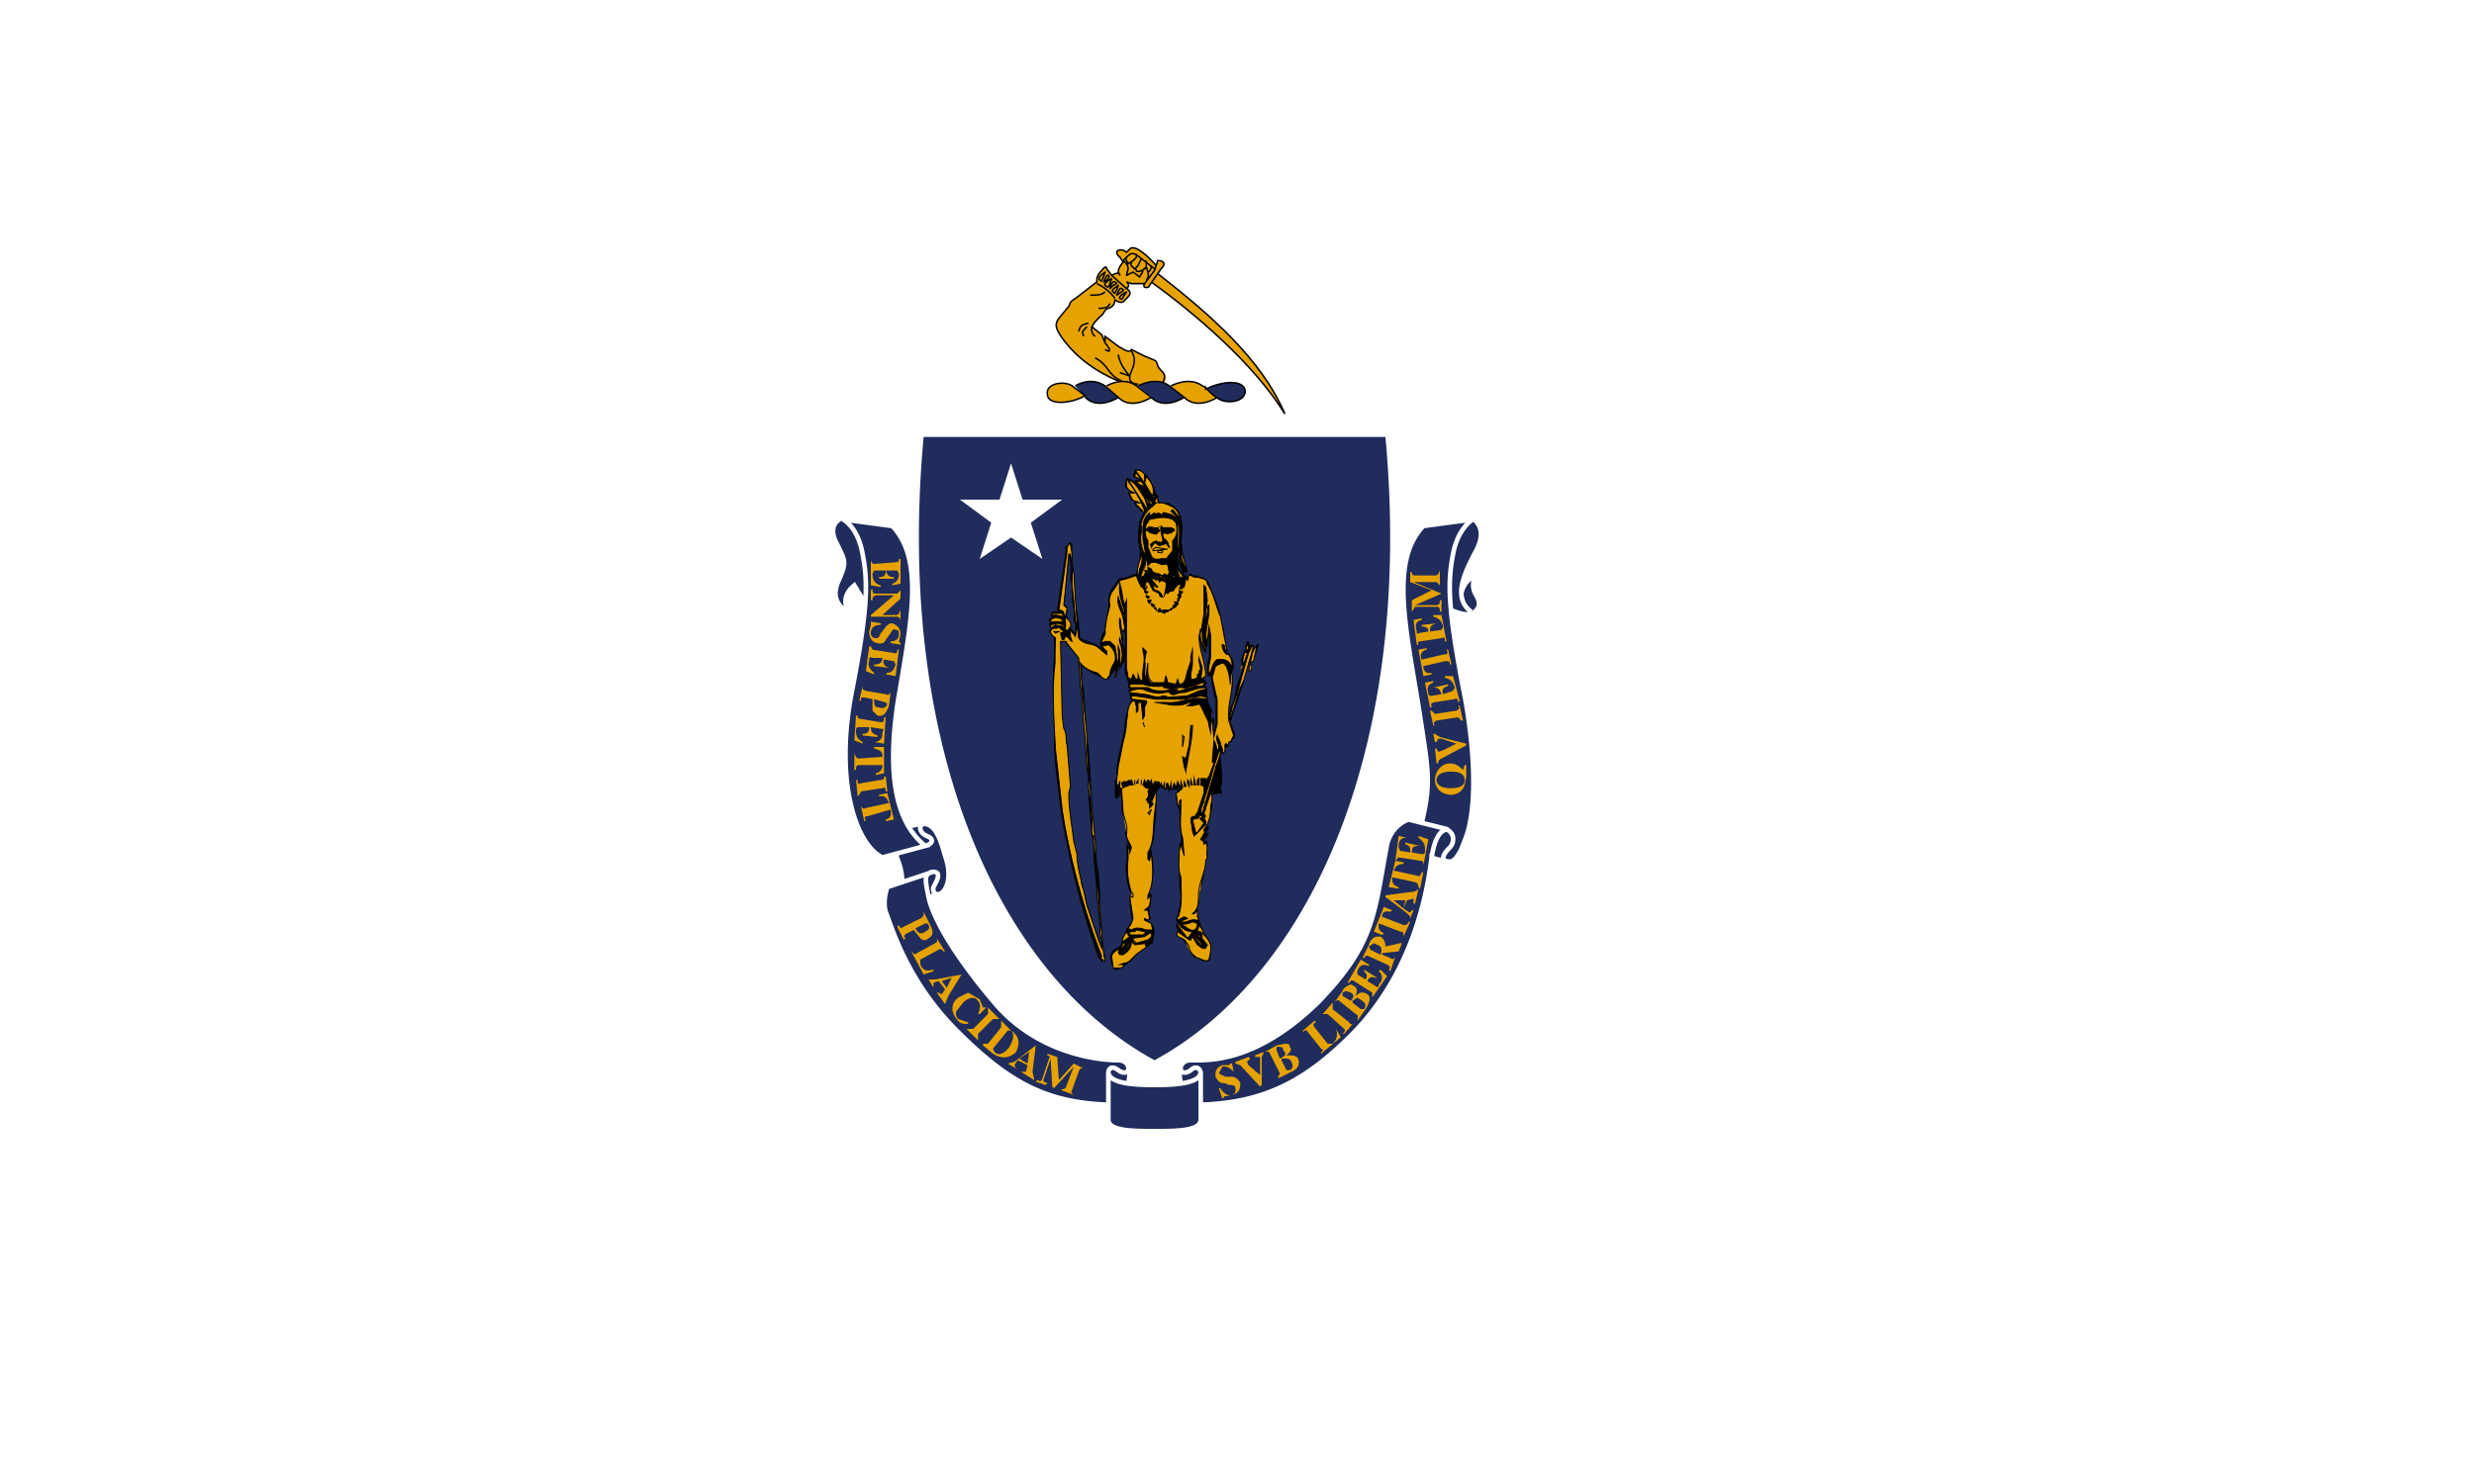 <svg xmlns="http://www.w3.org/2000/svg" xmlns:xlink="http://www.w3.org/1999/xlink" width="1500" height="900" overflow="visible"><style>.B{stroke:#000}.C{fill:#e6a300}.D{fill:none}.E{stroke-width:.924}.F{stroke-miterlimit:10}.G{stroke-width:.588}.H{fill:#1f2c5c}</style><path d="M0 0h1500v900H0z" fill="#fff"/><path d="M658 240c-9 5-23 6-23-1-1-7 11-8 15-5l8 6" class="C"/><path d="M700 643c97-53 157-194 140-378H560c-17 184 43 325 140 378" class="H"/><path d="M613 281l7 22h24l-19 14 7 22-19-13-19 13 7-22-19-14h24l7-22" fill="#fff"/><path d="M887 512l1-1c2-5 1-2-1 1" fill="#31319c"/><path d="M896 349l-4 2-6 9c-1-6 2-13 6-20l3-6c8-15-3-20-3-20v1l-29 4c-20 21-11 60-3 109 6 39 8 46 2 71l-8-2s-10 3-13 15c-8 42-7 60-42 96-38 37-67 35-77 35s-6 14-6 14a136 136 0 01-32 0s4-14-6-14-49-3-76-36c-27-32-37-53-39-63l7-2c3-1 8-9 3-23-4-15-8-21-16-19l-6 1v1c-9-15-12-37-7-74 8-49 17-88-3-109l-30-4v-1s-10 3-4 15 6 12 2 22c-5 10-2 16 6 21 0 0-7-9 3-17l6 10 1-1c-1 12-3 30-9 58-10 55 4 91 19 98l8-2c2 5 4 10 4 17l-9 3s-3 8-1 15c3 7 12 41 43 72s54 44 92 45v9c0 6 14 7 27 7h1c14 0 28-1 28-7v-9c38-1 64-14 94-45 34-36 43-81 46-105l8 2c3 1 6 2 11-8l1-4c12-29 0-88 0-88-5-24-7-40-8-52 1 0 9 4 13 2 4-3 5-6 2-11-4-6-2-10 1-12" class="H"/><g fill="#31319c"><path d="M731 236c10-5 23-6 24 1 0 7-11 8-16 5s-8-7-8-7m-79-1s9-6 18 0l9 7s-13 8-21 0M690 234s11-6 19 0l9 7s-12 8-20 0"/></g><g class="C"><path d="M671 234s10-6 18 0l9 7s-12 9-20 0l-7-7m60 1l-2-1c-8-6-19 0-19 0l8 7c8 8 19 0 19 0l-6-6"/><path d="M702 158l-1 3s-12-14-16-10l-2 2c-3-3-9-1-4 3l2 2s-3 4-3 7v1l-4 1-3-4s0-3-3 1c-3 3-4 5-3 7l-13 10c-5 3-2 3-5 6l-5 6c-2 3-3 5 2 12s16 19 35 27c0 0 5-2 10 3 7-3 9-5 17-3 3-5-2-6-4-10s-1-3-8-6l-8-4c-1 2-3 1-8-2l-4-3-4-3v4l-2-5-5-4c-2-1 2-4 4-7 3-2 2-4 5-5 4-1 4-5 4-5l2 1c3 1 3 0 6-3s-1-5-1-5l1-1v-2h10c-2 3 3 3 3 1a9 9 0 011-2c25 18 62 49 81 80-14-33-45-60-77-85l2-3c4-4 0-5-2-4v-1M546 339h-1c0 1 0 2-2 2l-13 1c-1 0-2-1-2-3v16l6 1v-1c-4-1-5-4-5-7l1-2h7c0 3-1 4-4 4v1h9v-1c-4 0-4-2-5-4h7l1 2c0 3-1 5-4 6v1l5-1v-15zm327 7c-1 2-1 3-3 3h-12c-2 0-2-1-2-2h-1v6l13 5-12 6v7l2-3h13c1 0 2 0 2 3h1v-7h-1c0 3-1 3-3 3h-12l16-7-17-7h14l2 2v-9zm-344 11l-1 1v6h1c0-2 1-3 3-3h10l-14 12v1h15c2 0 2 0 3 2v-6c-1 2-1 3-3 3h-8l11-10v-5l-2 2h-13c-2 0-2-1-2-3zm340 16v1c4 1 5 3 6 6l-1 2-7 1c0-2 0-4 4-5l-9 1v1c3 0 4 1 4 3l-6 1c-1 1-1 0-1-1-1-4-1-6 3-7v-1l-5 1 2 15h1c0-1-1-2 1-2l13-2c2-1 2 0 2 2h1l-3-16h-5zm-341 4v2l-1 4c0 5 3 7 5 7 3 1 5-1 5-2l3-4c1-2 2-3 3-2 2 0 2 1 2 3 0 3-3 4-5 4v1l6 1v-1l-1-1 1-4c0-5-3-6-5-7-1 0-3 0-6 5l-1 1c-1 2-1 3-3 3 0 0-3 0-3-3 0-4 3-5 6-5v-1l-6-1zm-1 15l-2 15 5 2v-1c-3-2-4-5-3-7 0-2 0-3 2-2h6c0 3-2 4-5 4v1l9 1c-3-1-4-3-3-5l6 1 1 2c-1 3-2 5-5 5l-1 1 6 1 2-16h-1c0 1 0 3-2 2l-13-2-1-2h-1zm338 1l-5 1 3 16 5-1v-1c-4 1-5-2-5-4l13-3c3 0 3 0 3 2h1l-2-9h-1c1 2 1 3-2 3l-13 3c-1-2-1-5 3-6v-1zm16 17h-5v1c4 1 5 3 6 6l-1 2-6 2c-1-3 0-4 3-5v-1l-9 2c3 0 4 1 5 4l-6 1c-1 0-2 0-2-2-1-3 0-5 3-6v-1l-5 1 3 15h1c0-1-1-2 1-3l13-2c1-1 2 0 2 2l1-1-4-15zm-358 6l-2 9h1c0-2 0-2 2-2l5 1v7l3 3c5 1 6-4 7-6l1-8c-1 1-1 2-3 1l-12-2-2-1v-2zm7 8l7 2 1 1c-1 2-2 3-5 2-3 0-3-2-3-5zm355 4h-1c1 1 1 2-1 3l-13 2-2-2h-1l2 9h1c-1-1-1-2 1-3l13-2 2 2h1l-2-9zm-366 6l-1 15 5 2v-1c-4-2-4-5-4-7s1-2 2-2h6c0 3-1 4-4 4v1l9 1v-1c-3-1-4-2-4-5l6 1c2 0 2 0 1 2 0 4-1 5-4 6h-1l6 1 1-16h-1c0 2 0 3-2 3l-12-2c-2 0-2-1-2-2h-1zm351 11h-1l1 5h1l1-2h2l9 3-8 4-3 1-1-2h-1l1 9h1c0-1 0-2 2-3l15-8v-1l-16-4-3-2zm-334 8h-6v1c5 1 5 3 5 5l-14 1c-2 0-2-1-3-3v10h1c0-2 0-3 2-3h14c0 1 0 4-4 5v1l5-1v-16zm343 10c-5 0-9 5-9 10s4 9 10 9c3 0 7-2 8-6l1-5v-7h-1l-1 3c-2-2-4-4-8-4zm0 5c3 0 9 0 9 5s-6 5-9 5-8-1-8-5 5-5 8-5zm-342 3h-1c0 1 0 2-2 2l-12 2c-2 1-2 0-2-2h-1l1 10 1-1 1-2 13-2c2-1 2 1 2 2h1l-1-10zm1 10l-5 1v1c4-1 5 2 6 4l-14 3c-2 1-2 0-3-1l2 9h1c-1-2-1-3 1-3l14-4c0 2 1 5-3 6v1l5-1-4-16zm310 26l-2 15 2-2 13 2c2 0 2 1 2 3l3-16-6-2v1c4 3 4 5 4 8 0 2-1 2-2 2l-6-1c0-3 1-4 4-4h1l-9-2v1c3 1 3 2 3 5l-6-1-1-2c0-4 1-6 5-6l-5-1zm-2 15l-4 16 6 1v-1c-4-1-4-4-4-6l14 3c2 1 2 2 2 3l1 1 2-10h-1c-1 2-1 3-3 2l-14-3c1-2 2-4 6-4v-1l-5-1zm14 17c-1 1-2 2-5 2l-15 2v1l12 9c2 2 3 2 3 4l2-5h-1s-1 2-2 1l-3-2 2-5 4-1v3h1l2-9h-1zm-8 7l-1 5-6-5h7zm-13 4l-6 15 5 2 1-1c-4-2-3-4-3-6l13 5c2 0 2 1 2 3l4-9h-1c-1 2-1 2-3 2l-13-5c0-2 1-4 5-3l1-1-5-2zm-279 3v1c0 1 0 2-2 3l-10 5-2 1-1-2-1 1 4 8 1-1c-1-1-1-2 1-3l4-2 4 5c2 2 4 1 5 0 4-2 2-6 1-8l-4-8zm2 7l1 1c1 2 0 3-2 4-3 2-4 1-6-2l6-3h1zm273 8c-3 0-5 4-5 5l-4 8h1c1-1 1-2 3-1l11 5c2 1 2 2 1 3l1 1 3-9c-1 2-2 2-3 1l-5-2v-1l10-1 2-5h-1l-9 2c0-1 0-4-3-6h-2zm-267 1c0 1 1 2-1 3l-11 6c-1 1-2 1-3-1v1l7 13 6-2v-1c-4 1-6 1-8-3v-3l11-6c2-1 2 0 3 1h1l-5-8zm265 3l2 1c3 1 3 3 2 6l-6-3-1-2 3-2zm-8 10l-8 14h1c1-1 1-2 3-1l11 7v3l9-13-4-4-1 1c3 3 2 6 0 8 0 2-1 2-2 1l-5-3c1-2 2-3 5-2h1l-8-5v1c2 2 2 3 1 5l-5-3v-2c1-3 3-5 7-3v-1l-5-3zm-242 9l-16 3h-4l3 5v-1-2l3-1 4 5-2 3-2-1h-1l5 7 2-5 8-13zm-6 2l-3 6-3-4 6-2zm242 4c-3 1-5 3-5 4l-5 7c1-1 2-2 3-1l10 8c2 1 1 2 1 3v1l5-7c3-5 3-8 1-9-3-2-5-1-7 1 0-1 2-4-1-6l-2-1zm-3 4l3 1c2 1 2 3 0 5l-5-3v-2l2-1zm-229 1l-6 3c-4 3-5 8-1 13 2 3 4 3 7 3v-1l-6-2c-1-1-2-3-1-5l4-5c3-3 7-4 9-1 2 2 1 6 0 8h1l4-4h-2l-2-5-7-4zm236 3l3 2c1 1 3 2 1 5h-2l-5-4v-1l3-2zm-15 3l-6 7h3l10 9c1 1 0 2-1 3h1l6-7c-1 1-2 2-3 0l-10-8v-4zm-209 3v4l-9 9h-4l7 7v-4l9-9h4l-7-7zm198 8l-7 6v1c1-1 2-2 3 0l8 10c2 1 1 1 0 2v1l12-10-3-5c1 3 1 6-2 9h-3l-8-10c-1-2-1-2 1-3l-1-1zm-190 0v4l-8 10h-3v1l6 5c6 4 11 2 14-1 2-4 3-9-3-13l-6-6zm4 6h2c3 3 0 8-1 10-4 5-7 5-9 3l-1-2 9-11zm168 8l-5 1-7 4c1 0 2-1 3 1l6 12-1 2v1l8-4c5-2 5-6 4-8s-4-2-7-2c1-1 4-3 2-5 0-2-1-2-3-2zm-151 1l-13 10-4 1 5 3-1-2 2-3 6 3-1 4h-3l8 5v-1l-1-4 2-16zm148 1c1 0 2 0 2 2 2 2 2 3-2 5l-2-5v-2a3 3 0 012 0zm-10 3l-5 2v1h3v11l-7-6-1-2 2-2-1-1-8 3v1l3 1 12 13 1-1v-17l1-2v-1zm-142 0l-1 7-5-3 6-4zm11 1v1c1 0 2 1 1 2l-4 12c-1 2-1 2-3 1l-1 1 6 2 1-1c-2-1-3-1-2-3l4-12 1 17 1 1 12-13-5 13-3 1 8 3c-1-1-2-1-1-3l4-11c1-3 2-2 3-2l-6-3-9 10-1-14-6-2zm144 3c2 0 3 0 4 2s1 4-1 5h-2l-3-6v-1h2zm-32 3h-1l-1 1h-4c-5 2-4 6-4 7 1 1 1 4 6 4l2 1c2 0 4 0 4 2 0 0 1 3-2 4s-6-2-7-4h-1l2 6h1v-1l5-1c5-1 5-5 5-7-1-3-4-4-5-4h-4l-4-2 2-4c3-1 6 2 7 3l-1-5z"/></g><path d="M700 686c-13 0-28 0-28-7v-29c0 7 15 8 28 8m-16-1s4-14-6-14-49-3-76-36c-27-32-37-53-39-63s-3-14 2-15l-27 9s-3 8-1 15c3 7 12 41 43 72s54 44 93 45m-1-19c0-3 2-5 6-2s7 1 6-2M563 544l7-2c3-1 8-9 3-23-4-15-8-21-16-19l-6 1m-8 17c2 5 4 10 4 17m-12-15l26-7c-15-12-24-36-17-85 8-49 17-88-3-109l-30-4s9 4 12 21c3 16 4 30-7 86-10 55 4 91 19 98zm-24-206s-10 3-4 15 6 12 2 22c-5 10-2 16 6 21 0 0-7-9 3-17l6 10m40 164s7-2 4 5l-2 4c-1 3 2 6 5 4m-10-29c4-1 6-4 1-6s-5-7-2-7m140 186c13 0 28 0 28-7v-29c0 7-15 8-28 8m27 12c39-1 65-14 95-45 34-36 43-81 46-105 2-13 6-17 10-17l-24-6s-10 3-13 15c-8 42-7 60-42 96-38 37-67 35-77 35s-6 14-6 14m12-6c0-3-3-5-6-2-4 3-7 1-6-2m152-127a32 32 0 008 2c4 1 6 2 12-11 5-13-12 29 0-1 12-29 0-88 0-88-11-56-10-70-7-86s12-21 12-21l-30 4c-20 21-11 60-3 109 6 39 8 46 2 71m30-185s11 5 3 20-14 29-3 37m-12-1s8 4 13 2c4-3 5-6 2-11s-2-10 1-12c0 0-8 1-10 11m-9 143c5 2 5 8 2 11s-6 7-2 9" stroke="#fff" stroke-width="2.8" class="D"/><path d="M731 236c10-5 23-6 24 1 0 7-11 8-16 5s-8-7-8-7zm-79-2s9-6 18 0l8 7s-12 8-20 0" class="B E H"/><path d="M671 234s10-6 18 0l9 7s-12 8-20 0" class="B D E"/><path d="M690 234s11-6 19 0l9 7s-12 8-20 0" class="B E H"/><g class="D B E"><path d="M738 241s-12 8-20 0m-8-7s11-6 19 0l2 1m-31-71l2-6c2 0 6 1 2 5l-7 10c0 2-5 2-3-1l6-8z"/><path d="M702 166c32 25 63 52 77 85-19-31-56-62-81-80m3-10s-12-14-16-10l-2 2c-3-3-9-1-4 3l2 3s-3 3-3 6l1 2s0-3-5 0l-3-4s0-3-3 1c-3 3-3 5-3 7l-13 10c-5 3-2 3-5 6l-5 6c-2 3-3 5 2 12s15 18 34 26m16-59h-8l-3-1s2 1 1 3l-1 1s4 2 1 5-3 4-6 3l-2-1s0 4-4 5c-3 1-2 3-5 5-3 3-6 6-4 7l5 4 2 5v-4l4 3 4 3c5 3 7 4 8 2l8 4c7 3 7 2 8 6 2 4 6 4 3 10m-15 1s-6 0-5-5c1-4 5-9 1-15"/><path d="M678 215c1 7 7 13 7 13l-6-2m1 5c-9-4-7-9-16-14m6-9c2 2 5 7 0 4m-8-14s-1 4 2 6m-5-6c-3 4-3 2-2 6m3-8c-5 1-5 2-6 5m12-14c5 0 6-1 7-3m-12-5c4 0 7 0 9-2m-5-5s7 3 11 9m-2-14l9 8"/><path d="M670 165c-1 1-5 3-3 5 1 1 1 0 2-2l1-3zm4 4c-2 1-5 3-4 4 2 2 2 1 3-1l1-3zm-5 2c1-1 2-5 3-4s0 2-1 3l-2 1zm4 4c0-2 2-5 3-4 2 1 1 1-1 2l-2 2zm4 4c1-2 2-5 3-4 2 1 1 1 0 2l-3 2zm1-6c-1 1-5 3-3 4 1 2 1 0 2-1l1-3zm5 4c-2 1-5 3-4 4s2 0 2-1l2-3zm17-14l-9-7c-4-3-5-3-8 0l-2 2m8-4c0 3 0 2-2 4l-3 2c0-1-2-2-1-4m9 1l-2 4c-2 2-2 3-3 1-2-1-1-2-1-3m-5-1s3 2 3 5l-1 4 4-2 4 3 1-2c1 0 0-2 2-3s1 0 2 2c0 2 1 2-1 5m0-12v4c-3 2-1 2-3 2-1 1-4 1-3-1m9-2c0 1 0 3-2 4" stroke-linejoin="round"/></g><path d="M644 372l1 2-5-1h-1l-1 1v-2h6m-1 3l2 2h-8v-1c1-1 3-2 5-1h1m2 4v1l-5-1-3 2v-2l4-1 4 1m-3 4l-2 1-1-1h3m118 9l-6 21-2 4-6 19c-1-2 1-4 1-7l3-8 3-11 4-14 2-4h1m-3 3c-1-1-2-2-1-3l1-2v5m3 6l-2 1c1-3 1-8 4-10l-2 9m-4-4l-2 6c-1-3 0-5 1-8 0 1 2 1 1 2m-3 9l-1-1 1-2c2 1 0 2 0 3m6-3c0 2 0 4-2 4l1-4h1" class="C"/><path d="M754 406l-1-1v-2c2 1 1 2 1 3zm5-3c0 2 0 4-2 4l1-4h1z" stroke-width=".6" class="B D F"/><path d="M762 391l-2 3v-3h-2v1l-1-3h-1l-1 3 1 3h-1v-1l-1 1v1c-1 2-2 4-1 7l1 1v-1l-2 7-2 5-1 5-1 5-2 4v2l-1 2 1-10c1-4 2-9 1-14v-1l1-3a12 12 0 00-3-9h-1v-1l-2-13-2-8v-1l-2-7-5-12c-1-3-4-4-6-4l-1-1h-2-1v-1h-2l-1 2-1-1h-1v1a7 7 0 000-1c-3-3-4-6-4-11l1-1h-1l1-3v-4 5 4h-1l1 3 1 3 1 3 2-1-1-4h-1l-1-3 1 3 2 4h1v-1l-1-3-1-4-1-5v-2l-1-1h1v-1l-1-1v-1l1-8c0-7-3-12-7-14l-1-1h-1-3-2l-1-4-1-2-1-2v-2l-1 1c0-2-1-5-4-8l-1-1v1c-1-3-3-4-6-3l-1 3v1l4 2h-1-2v1a2 2 0 000 1c-1-2-3-3-5-3l-1 4c0 2 2 3 3 4h-1v2l1 1c1 2 1 3 4 3l-1 1h-1 1c0 2 1 2 2 3l1 1v1h3c-3 4-4 9-4 15h1-1v4l1 2v-1l1 1h-1l-1 1h1v7l-2 9h-1a52 52 0 00-2 1l-3 1-5 1-1 2-3 4c-2 3-2 6-2 10l-1 8-1 4v3l-2 3-1 5v2l1 1-2-1-1-1-5-2-5-2-1-10-2-13v-1l-1-9v-9l-1-5v-10l-1-1h-1v1l-1 1a7 7 0 00-1 0v3l-2 15-1 6a19440 19440 0 01-2 14v1l1 1h-4l-1 3h1a6 6 0 00-1 1h-1v2h1a8 8 0 001 0l-2 1v1l1 2-1 2 3 4v15 53l1 11 3 25a494 494 0 0023 90l1 1 1 1h2v-3l-1-4-2-26v-8l-1-14-1-4-1-14-2-22-1-22-1-13v-1l-1-3v-3l-1-15-1-15h-1v-8-5c2 3 6 5 8 6l2 1 5 2c2 0 2-2 3-3l1-1v-1l1-1v1h2v-1-2l2 1v-3 1h1v-1c2-3 1-7 0-10v-1-1-3l-1-5 1 1 1 1v-2a29 29 0 010 1v25l1 3 1 3v3l1 1a1 1 0 00-1 1l1 1v3a1 1 0 001 1h1-1l-3 9-1 4c0 7-2 12-3 18l-1 4-1 6v8h-1v11h2v-1h1v-5l1 7v7l1 3c1 3 2 7 1 10l2 7 1 2a6 6 0 00-1-1l-1-2v10c-1 7 0 14 2 20l1 1v1h-1v-1 7l1 8v2l-2 3v1l-1-1 1 1h-1v1l-1 2-2 5c0 2-1 3-3 4s-3 2-4 5l1 5 1 2c1 2 3 1 5 0l3-2 1-1h-1c2 0 4-2 5-4l2-2 3-2 4-3 2-1 1-7v-1l-1-3-1-1-3-2h2l1-1-1-2v-4h-1c2-1 2-4 2-6v-3h-1l-1 2v-1c4-9 4-18 2-27v-1l-1 1c2-4 3-9 3-13l1-9v-4-4-4l1-3 1-1 1-1v1h1l1-2v3h1l1-1v1h2v-1l1 1 1-1v1h2v-1-1l1 1-1 1-1 2v3l1 6 1 1v-2 2l1 17v3l1 2-1-1v-1l-1 1v4 21c1 6 1 11-1 17v1l-1 3 1 2-1 1v1l1 2-1 3 3 2 2 2 1 1 1 2c1 3 3 6 5 7h1l2 1c2 1 4 2 6 0v-6c1-4-2-8-4-10l-1-3-1-2v-2l-1 1v-2-1l-1-2v-1-3l-1 1c2-3 2-5 2-8l1-5 2-8 1-9 1-2v-4-6h-1-1l2-3v-1l1-1h-1l-2 2 2-3 1-2-1-1-1 1 4-12v-1-3-4l5-1 1 1-1-5 1-1v-7l-1-11v-1h1c2 0 2-2 2-4a1 1 0 001 0v1l1-3v-1h2v-1l1-1 1-2-2-6-2-4 1 1v1l1-2v-1l6-18 1-2v-2l2-7 1-3 1-1h1l1-1 3-9v-2l-1 1zm-116-30v-4l2-17v-3l1 5v10l1 3v9l1 6v6l1 3v5l-2-2v-1h-1v-1c1-2-1-4-2-6v-1-2-3l-2-2 1-5zm10 62l1 15 1 9v3l1 15v3l1 2v15l1 12 1 9v1l1 4v9l1 11 1 10 2 21v3l1 6v4l-2-6-7-21-2-8-1-3-4-19-1-4v-4c-2-10-3-19-3-29l1-4-2-25c-1-3 0-7-2-10l-1-9c-2-14-1-29-1-45l2 1 9 10 1 16v1l1 7zm59 141zm15-69v1-1zm4-59h1v1l-1-1zm3 3l-1 4v1-1l-1-3 1-1v-3l-1-1v1l-1-1 1-4-2-4-1-4v-5l-1-2v-1-2l-1-2 1-1v-1l-2-11-2-10 3 7 1 1v-1-2l1-1v-2l1-4v12l-1 4v7-1 2a1 1 0 001 0h1l1 6 1 4v2l1 2v15z"/><g class="C"><path d="M694 288v5l-5-7v1l3 4-4-2 1-4c2 0 4 1 5 3M699 300v1l1-2v-2 6l-3-5-3-5 1-4c3 3 5 7 4 11m-5 2l2 6h-1l-11-17v1c4 5 8 12 10 18-1 1-1 0-2-1l-4-4h3l-2-1c-3 0-3-3-4-4v-1h3c-2-1-5-2-5-5v-3c5 0 8 7 11 11m-3-10c2 0 2 2 3 3l-3-1-2-2h2m6 9c-1-1-3 0-3-2l3 2m5 4h3l3 1 2 1c5 2 6 8 6 13v8c1-4 0-10-1-14l-4-5-1 1 2 2c4 5 3 12 3 17l-1 9c-1 4 0 8 3 11v7h1l1-5v-1l1 2c1-1 0-4 2-3l2 1h2c3 1 6 1 6 4 4 6 5 13 8 20l4 21c-2-1-1-3-2-4h-1c0 2 1 5 3 6h1a12 12 0 012 8c-1-3-3-5-6-5h-3c-3 2-3 6-5 9-1-4 1-8 1-11v-13l-1-5-1 10-1-5 2-13v-5l-1 1c1 3-1 6-1 9l-1 3 2-16-1-8-1-1v16c0 4-2 9-1 13 0 3 0 6 2 9v2c-2-4-4-8-3-12v-2l-1 5c0 8 4 16 4 24l-3 2 1-7-2-6v2l1 5c-2 1 0 3-2 3v2l-2 1h-2v-3l1-6v-9l-1 4v3l-2 6c-1 3-1 8-5 8l-1-3-1 3-5-1-1-4c-1 1 0 4-2 4h-7c-3-3-2-8-2-12l-1 7v3c-2-3 0-8-1-11l1-6-2-2v2c2 6-1 11 0 18l-2-1-1-3v3c-2 0-2-2-3-3l-1 3-2-1-1-6v-21-12-6-2l-1 3-1-3-1-6-1-4v-1c-1 6 1 12 3 18h-1l-3-9c-1 5 2 8 3 13l1 6-1 2c-2-2-1-6-2-8-1 4 1 8 1 12l1 5c1 3 2 7 0 10v-1c2-5-1-9-2-14-1 2 1 4 1 7 1 3 0 7-1 11v-10l-1-3v1c0 4 1 9-1 13v1l1-3-2-12-2-2-1-1h-3l-2 1c0-3 3-5 2-8l1-7 2-8c-1-3 0-7 2-9l4-6 4-1 6-2 1 3 2 4 2 2 1-1-1-2h-1 1l1-2h-1l1-1 1 1v-1l3 6 4 2c0 1 0 2 2 2-1-2-2-4-5-4l-1-3c2 0 2 2 3 1l-5-6h1v1h2l1 1 1-1-1-1h-1l-1-1h-1v-1l1 1v-1l1 2 1-1 1 1 2-1 1 2-2-1-1 1 1 2 1-1 3 1v3l-1 5 1-2v1l2-1c1-1 3 0 3-2l2-2 2-3c0 1-2 2 0 3l-1 2h2v-2-2-2l-1-1h-1v-1c-2-4-1-8-1-11v-2-18c0-3-2-5-4-6l-4-1c-1-1-1 2-2 1-2-2-4 1-4-1l-3 2v-2c-5 4-4 10-4 16l2 11 1 5 2-2h3c2 1 4 2 6 1 2 1 1 3 2 5l-1 2-2-1-1 1h-1l-1-1h-1l-3-1-1-2-2-1v2l1 1h-1l-1-1h-1l1 2 1 1-2-1v1l-2 1v2c-1-3 1-6 2-9 1-2 1-6-1-9-1-3-2-7-1-11v-4l-1 1v5c0-7 2-14 8-18l2-2-1-1 2-3v4m-3 0l-1 1c-1-1-3-2-3-4l4 3"/><path d="M713 317c1 4 1 8-2 11v6l-4 5c-3-1-7 2-9-2l-2-5v-4c-2-3-2-7-1-10l2-3c5-1 9-2 14 0l2 2m-22 11v1-4 3m-42 2l1 6v9l-1-9h-1l-2 21-1 10 2 2-1 5c2 2 4 4 3 6-1 1-1 3-3 2v-7l-1-3c0-1-1-2-3-2l2-14 3-22v-2l1-2h1c0-1 0 0 0 0m67 4l3 9 1 4c-1-3-4-7-4-11v2-7 3m-25 11l-1 6c-1-4 0-8 1-11l1-3-1-5v-1c2 5 2 10 0 14m24-7l1 1-1-1m1 1l1 5 1 4-2-6-1-3h1m-3 7v1-1m-1 1l-1 1 1-1m-2 2h-1 1m9 0v-1 1m-5 0h-1 1m-2 0v1h-1l1-1m-5 2h-2c0-2 2 0 2 0m3 0c-1-1 0-1 0 0m-2 0v1-1m-14 2h-1c-1 0 0 0 0 0h1m51 55l1 7v-7l1 1c1 10-3 18-2 27l3 10-2 4h-1l-1 3c-1 0 1-2-1-2-1 2 1 5-2 6 1-3-1-4-1-7l-2-4c-1 3 1 5 1 7v1l-1 1-1-4-1-2-1 13 1 1-3 8-1 1v3c-1-1 0-3-2-3v3l-1-3c-2 0 0 2-1 3v1l2 1v4l-4 12-1 1v1c-1 0-3 0-3 2l1 7 1 3 7-7v-2l-1-2 1-1c-2-2 0-3 0-5l3-9c2 3 0 6 0 9 0 5-1 9-4 13v1l2-2-4 7 1 1 1-2 2-2c-1 2-3 4-2 6l1-1c2 3 0 6 1 9l-1 2c0 6-3 11-3 17-2 5 0 11-5 15 1 1 2-1 3-2v4l1 2h-1-1c-3-1-5 2-9 1v1c2 1 5 0 7-1l3 1c0 1 0 3-2 4s-5-2-7-3l-2-2 5-2-2-1-4 2c-1-2 1-2 1-4 2-7 1-14 1-22-2-5-1-11-1-16l1-4 2 7-1-11c-2-6-1-13-1-20v-3c-2 1 0 3-1 4-2-2-1-5-2-8l2-1c0-1 2-1 2-3l-1-3v4l-1-2-1-2-1 4c0 1 0 0 0 0l-1-3-1 2v2l-1-1v-3l-1 4v-1l-1-3c-2 0 0 3-1 3h-1v-4l-1 4-1-4-1 3c-1 0 1-3-1-3l-1 3v-3h-1l-1 3-1-4-1 3c-1 0 1-2-1-3-1 1 0 3-1 2l-1-2-1 3 2 2h2l-1 2c1 2 0 3-1 5l1 1v1h1v3l2-2v-1l-1-1c2-2 2-4 3-7v7l-1 8c-1 8 0 17-4 23v4l1 1 1-5c1 9 2 18-2 26v2l2-2c-1 3 0 7-3 8l-1 1h2l1 5-1 1-2-1v1l4 2 1 4h-4c-3-1-6-2-9 0l-2-1 2-3 1-3-2-14 1 1v-2-1c-2-6-3-13-2-20v-2-5l1 1v2l1-3c-1-3-3-5-3-8l-2-13-1-15h-1v-4c-2 3 0 6-1 9v-7h-1v-2l1-9 2-10c1-6 3-11 3-17 1-4 0-10 4-13 2 0 1 2 2 3v4l1-1v-5h2l1 10 1-2v-5c0-1 2-3 1-4l-9-1v-2h2l13 2h18l2-1h3l4-1 4 1-1 1c-8-2-16 3-24 2h-7 1l6 1c5 1 10 1 14-1h2l-3 2h3l4-1 1 1 2 4c1 2 3 5 3 8l1 4v-7l1 1 1 9 2-8v-15l-1-4-2-9 2-7 4-2c3 1 3 4 4 6m-69 2l1-3v3h-1m0 1v-1 1m55 3l-2 2c-7 0-13 4-20 4l1 1c2 1 4-1 7-1h1c4-1 8-3 13-3v1l-4 1-7 3-13 1h-1l2-1h-3c-4 2-8-1-12-1l-8-1v-1c4-1 7-2 11 0 3 1 6 2 10 1l8-1v-1l-9 1c-3 0-6 0-9-2h-11v-2h8c6 2 11 1 17 1l-5 1h1l4 1 4-1h3c5 1 9-3 13-3h1m3 17c-2-1-1-3-2-4l2 4m0 4v-1 1m2 5v-3 3"/><path d="M694 441l-1-3 1 3m24 6l-1 6v-7l1 1m22 8c0 4-2 7-3 11l-8 27c-2 0 0-1-1-2l2-5a7 7 0 000-1l3-9 3-11c1 0 0 0 0 0l3-9 1-1m0 8v4-4m-3 12v-2 2m1-1v1-1m2 2v-1 1m-2 1v-1 1m2 4v-2-2 4m-63 3v-1 1m21 7l-1 3-1-1 2-2m31 4c0 1-2 1-1 2l2 2-4 6h-1l-1-4-1-4 4-1v-1l-1-1 3 1m-13 67c2 2 4 3 7 3l-2 3-1 1-6-8c0-2 2 0 2 1m13 4c3 3 6 6 5 11l-1 5c-2 2-5-1-7-1-3-2-5-4-6-7l-1-3c-2-3-7-2-5-6l7 5c2 1 1-2 2-2l3 5c1 1 3 3 5 2l1-2-4-5h1l-1-3-2-1 1-3c1 2 3 3 2 5m-35-1h1l-2 2h-8v-2h3l1-1 5 1m-10 2l1 1-4 3c-1-2 1-4 2-6l1 2m14-1c1 2-1 3-2 4l-8 2-1-2v-1l7-1 3-2h1m27 0c0 3 3 5 4 7-1 1-1-1-2-1-2-2-3-4-2-6m3 2l-1 1-1-3 2 2m-43 2v-1 1m-3 7l-2 1 3-3 2-5c0 3-1 5-3 7m6-4l8-1c0 1-3 0-1 2l2-1-7 5c-3 2-5 6-8 6l-3 1h3l-2 2h-5l-1-7c1-4 6-4 7-8h1v1c-1 2-6 3-3 6h2c3-2 5-4 5-8l2 2m-8 3l1-1-1 1"/></g><path d="M705 320h5l2 1v1c-2 0-1 2-3 1-1 2-3-1-4 1 0 3 2 3 3 5l1 3c-1 0-1-3-3-2l-3 1-3-2-2 3v-1c-1-1 0-1 1-2l2-1 1 1c1-1 2 1 3-1 0-3-2-6-1-9l1 1"/><path d="M672 391l-4 1 3 3v2l-6-5c-3-2-8-1-11-5l-1-10-1-14-1-16-1-1v9l1 9 1 12 1 5-1 5-3-4v4l1 3c-2-1-2-3-4-3l-1 2h-1l-1-4 2-1-1-1c-1 0-1-2-3-1-1 0-4 0-4 2s2 3 3 4v15c-2 18-1 36 0 53l4 36a493 493 0 0024 89c-2 2 1 1 1 3h1l-1-6-3-35-1-13-1-19-4-43-1-14v-7l-3-30-1-14c3 3 6 5 10 6 2 1 3 4 6 4l3-4 1-1 1-2-3 4c0-3 2-6 3-8 1-4-1-8-4-10zm-16 32l1 15 1 10v2l1 15 1 4v9l1 7 1 12v9l1 1v4l1 9 1 11v10l2 21v4l1 6v3l-2-5-7-21-2-9-1-3c-1-6-3-12-3-19l-1-4-1-4c-1-9-3-19-3-29l1-4-2-25c-1-3 0-7-2-10l-1-8-1-45h3l8 10 1 16 1 8z" class="C"/><path d="M702 320l1 2-2 2-4-1c0-1-3-1-2-2 2-3 5 0 7-1"/><path d="M705 334c0 2-2 1-3 1v-1h3m2-1h1l-9 1v-1l2-1 6 1" class="C"/><path d="M712 356l-5 3 7-9-2 6m5 3c0 1-2 1-1 2v1l-1 1v1l-1 1c0 1 1 2-1 2v1l-2 1-1 1h-1l1-1c2 1 0-3 3-2l-1-2h2v-2l1-1-1-1 1-1v-2l2 1m-21 0l-1 1-1-1v-1l2 1m1 3l-1 1-1-1v-1l2 1m1 2l-1 2-1-1v-1h2m2 3l-1 1-1-1v-1l2 1m1 2v1l-1-1v-1l1 1m4 1h4l-1 1h-1l-1 1-2-1h-2v-1l1-1c1 0 1 3 2 1m18 70c0 8-2 15-3 22l-1 5v1l-1-3-1-6 2 1 2-8 1-12h1m4 34v2h-1v-3l1-1v2m-2 2h-1v-4l1 4m-2 0h-1v-3l1 3m-35 0v-3 3m4-1c0 1 0 0 0 0v-2 2m29-1v3l-1-2v-2l1 1m-31 1h-1l1-2v2m-3 1h-2l-2 1h-1s0-1 0 0l-1 1-1-3 1-1 1 1v-1c1 1 3-2 3 0l1-1 1 3m32 0v1h-1v-3l1 2m-42 7v-5 5"/><path d="M705 320h5l2 1v1c-2 0-1 2-3 1-1 2-3-1-4 1 0 3 2 3 3 5l1 3c-1 0-1-3-3-2l-3 1-3-2-2 3v-1c-1-1 0-1 1-2l2-1 1 1c1-1 2 1 3-1 0-3-2-6-1-9l1 1zm-59 69l8 10 1 16 1 8 1 15 1 10v2l1 15 1 4v9l1 7 1 12v9l1 1v4l1 9 1 11v10l2 21v4l1 6v3l-2-5-7-21-2-9-1-3c-1-6-3-12-3-19l-1-4-1-4c-1-9-3-19-3-29l1-4-2-25c-1-3 0-7-2-10l-1-8-1-45h3zm56-69l1 2-2 2-4-1c0-1-3-1-2-2 2-3 5 0 7-1zm3 14c0 2-2 1-3 1v-1h3zm2-1h1l-9 1v-1l2-1 6 1zm5 23l-5 3 7-9-2 6zm5 3c0 1-2 1-1 2v1l-1 1v1l-1 1c0 1 1 2-1 2v1l-2 1-1 1h-1l1-1c2 1 0-3 3-2l-1-2h2v-2l1-1-1-1 1-1v-2l2 1zm-21 0l-1 1-1-1v-1l2 1zm1 3l-1 1-1-1v-1l2 1zm1 2l-1 2-1-1v-1h2zm2 3l-1 1-1-1v-1l2 1zm1 2v1l-1-1v-1l1 1zm4 1h4l-1 1h-1l-1 1-2-1h-2v-1l1-1c1 0 1 3 2 1zm18 70c0 8-2 15-3 22l-1 5v1l-1-3-1-6 2 1 2-8 1-12h1zm4 34v2h-1v-3l1-1v2zm-2 2h-1v-4l1 4zm-2 0h-1v-3l1 3zm-35 0v-3 3zm4-1v1-3 2zm29-1v3l-1-2v-2l1 1zm-31 1h-1l1-2v2zm-3 1h-2l-2 1h-1s0-1 0 0l-1 1-1-3 1-1 1 1v-1c1 1 3-2 3 0l1-1 1 3zm32 0v1h-1v-3l1 2zm-42 7v-5 5zm17-195v5l-5-7v1l3 4-4-2 1-4c2 0 4 1 5 3zm5 12v1l1-2v-2 6l-3-5-3-5 1-4c3 3 5 7 4 11zm-5 2l2 6h-1l-11-17v1c4 5 8 12 10 18-1 1-1 0-2-1l-4-4h3l-2-1c-3 0-3-3-4-4v-1h3c-2-1-5-2-5-5v-3c5 0 8 7 11 11zm-3-10c2 0 2 2 3 3l-3-1-2-2h2zm6 9c-1-1-3 0-3-2l3 2zm5 4h3l3 1 2 1c5 2 6 8 6 13v8c1-4 0-10-1-14l-4-5-1 1 2 2c4 5 3 12 3 17l-1 9c-1 4 0 8 3 11v7h1l1-5v-1l1 2c1-1 0-4 2-3l2 1h2c3 1 6 1 6 4 4 6 5 13 8 20l4 21c-2-1-1-3-2-4h-1c0 2 1 5 3 6h1a12 12 0 012 8c-1-3-3-5-6-5h-3c-3 2-3 6-5 9-1-4 1-8 1-11v-13l-1-5-1 10-1-5 2-13v-5l-1 1c1 3-1 6-1 9l-1 3 2-16-1-8-1-1v16c0 4-2 9-1 13 0 3 0 6 2 9v2c-2-4-4-8-3-12v-2l-1 5c0 8 4 16 4 24l-3 2 1-7-2-6v2l1 5c-2 1 0 3-2 3v2l-2 1h-2v-3l1-6v-9l-1 4v3l-2 6c-1 3-1 8-5 8l-1-3-1 3-5-1-1-4c-1 1 0 4-2 4h-6c-4-3-3-8-3-12l-1 7v3c-2-3 0-8-1-11l1-6-2-2v2c2 6-1 11 0 18l-2-1-1-3v3c-2 0-2-2-3-3l-1 3-2-1-1-6v-21-12-6-2l-1 3-1-3-1-6-1-4v-1c-1 6 1 12 3 18h-1l-3-9c-1 5 2 8 3 13l1 6-1 2c-2-2-1-6-2-8-1 4 1 8 1 12l1 5c1 3 2 7 0 10v-1c2-5-1-9-2-14-1 2 1 4 1 7 1 3 0 7-1 11v-10l-1-3v1c0 4 1 9-1 13v1l1-3-2-12-2-2-1-1h-3l-2 1c0-3 3-5 2-8l1-7 2-8c-1-3 0-7 2-9l4-6 4-1 6-2 1 3 2 4c2 0 1 1 2 2l1-1c1-1 0-2-1-2h-1 1l1-2h-1l1-1 1 1v-1l3 6 4 2c0 1 0 2 2 2-1-2-2-4-5-4l-1-3c2 0 2 2 3 1l-5-6h1v1h2l1 1 1-1-1-1h-1l-1-1h-1v-1l1 1v-1l1 2 1-1 1 1 2-1 1 2-2-1-1 1 1 2 1-1 3 1v3l-1 5 1-2 1 1 1-1c1-1 3 0 3-2l2-2 2-3c0 1-2 2 0 3l-1 2h2v-2-2-2l-1-1h-1v-1c-2-4-1-8-1-11v-2-18c0-3-2-5-4-6l-4-1c-1-1-1 2-2 1-2-2-4 1-4-1l-3 2v-2c-5 4-4 10-4 16l2 11 1 5 2-2h3c2 1 4 2 6 1 2 1 1 3 2 5l-1 2-2-1-1 1h-1l-1-1h-1l-3-1-1-2-2-1v2l1 1h-1l-1-1h-1l1 2 1 1-2-1v1l-2 1v2c-1-3 1-6 2-8 1-3 1-7-1-10-1-3-2-7-1-11v-4l-1 1v5c0-7 2-14 8-18l2-2-1-1 2-3v4zm-3 0l-1 1-3-4 4 3zm14 12c1 4 1 8-2 11v6l-4 5c-3-1-7 2-9-2l-2-5v-4c-2-3-2-7-1-10l2-3c5-1 9-2 14 0l2 2zm-22 11v1-4 3zm-42 2l1 6v9l-1-9h-1l-2 21-1 10 2 2-1 5c2 2 4 4 3 6-1 1-1 3-3 2v-7l-1-3c0-1-1-2-3-2l2-14 3-22v-2l1-2h1c0-1 0 0 0 0zm67 4l3 9 1 4c-1-3-4-7-4-11v2-7 3zm-25 11l-1 6c-1-4 0-8 1-11l1-3-1-5v-1c2 5 2 10 0 14zm24-7l1 1-1-1zm1 1l1 5 1 4-2-6-1-3h1zm-65 8l1 16 1 14 1 10c3 4 7 3 11 5l6 5v-2l-3-3 4-1c3 2 5 6 4 10-1 2-3 5-3 8l3-4-1 2-1 1-3 4c-3 0-4-3-6-4-4-1-8-3-10-6l1 14 3 30v7l1 14 4 43 1 19 1 14 3 34 1 6h-1c0-2-3-1-1-3a396 396 0 01-24-89l-4-36c-1-17-2-35-1-53l1-15c-1-1-3-2-3-4s2-2 4-2c2-1 2 1 3 1l1 1-2 1 1 4h1l1-2c2 0 2 2 4 3l-1-3v-4l3 4 1-5-1-5-1-12-1-9v-6-2-1 1h1zm62-1v1-1zm-1 1l-1 1 1-1zm-2 2h-1 1zm9 0v-1 1zm-5 0h-1 1zm-2 1h-1 1zm-5 1h-2c0-2 2 0 2 0zm3 0h-1 1zm-2 0v1-1zm-14 2h-1c-1 0 0 0 0 0h1z" class="B D F G"/><use xlink:href="#B" class="C"/><use xlink:href="#B" class="B D F G"/><use xlink:href="#C" class="C"/><use xlink:href="#C" class="B D F G"/><path d="M645 379v1l-5-1-3 2v-2l4-1 4 1z" class="C"/><path d="M645 379v1l-5-1-3 2v-2l4-1 4 1zm-3 4l-2 1-1-1h3z" class="B D F G"/><path d="M760 392l-6 21-2 4-6 19c-1-2 1-4 1-7l3-8 3-11 4-14 2-4h1z" class="C"/><path d="M760 392l-6 21-2 4-6 19c-1-2 1-4 1-7l3-8 3-11 4-14 2-4h1zm-15 16l1 7v-7l1 1c1 10-3 18-2 28l3 9-2 4s-1-1-1 1l-1 2c-1 0 1-2-1-2-1 2 1 5-2 6 1-3-1-4-1-6l-2-5c-1 3 1 5 1 7v1l-1 1-1-4-1-2-1 13 1 1-3 8-1 1v3c-1-1 0-3-2-3v3l-1-3c-2 0 0 2-1 3v1l2 1v4l-4 12-1 1v1c-1 0-3 0-3 2l1 7 1 3 7-7v-2l-1-2 1-1c-2-2 0-3 0-5l3-9c2 3 0 6 0 9 0 5-1 9-4 13v1l2-2-4 7 1 1 1-2 2-2c-1 2-3 4-2 6l1-1c2 3 0 6 1 9l-1 2c0 6-3 11-4 17-1 5 1 12-4 15 1 1 2-1 3-2v4l1 2h-1-1c-3-1-5 2-9 1v1c2 1 5 0 7-1l3 1c0 1 0 3-2 4s-5-2-7-3l-2-2 5-2-2-1-4 2c-1-2 1-2 1-4 2-7 1-14 1-22-2-5-1-11-1-16l1-4 2 7-1-11c-2-6-1-13-1-20v-3c-2 1 0 3-1 4-2-2-1-5-2-8l2-1c0-1 2-1 2-3l-1-3v4l-1-2-1-2-1 4c0 1 0 0 0 0l-1-3-1 2v2l-1-1v-3l-1 4v-1l-1-3c-2 0 0 3-1 3h-1v-3l-1 3-1-3-1 2c-1 0 1-3-1-3l-1 3v-3h-1l-1 3-1-4-1 3c-1 0 1-2-1-3-1 1 0 3-1 2l-1-2-1 3 2 2h2l-1 2c1 2 0 4-1 5l1 1v1h1v3l2-2v-1h-1l3-8v7l-1 8c-1 8 0 17-4 23v4l1 1 1-5c1 9 2 18-2 26v2l2-2c-1 3 0 7-3 8l-1 1h2l1 5-1 1-2-1v1l4 2 1 4h-4c-3-1-6-2-9 0l-2-1 2-3 1-3-2-13h2v-2l-1-1c-2-6-3-13-2-20v-2-5l1 1v2l1-3c-1-3-3-5-3-8 1-5-1-9-2-13l-1-15h-1v-4c-2 3 0 6-1 9v-7h-1v-2l1-9 2-10c1-6 3-11 3-17 1-4 0-10 4-13 2 0 1 2 2 3v4l1-1v-5h2l1 10 1-2v-5c0-1 2-3 1-4l-9-1v-2h2l13 2h18l3-1h2l4-1 4 1-1 1c-8-2-16 3-24 2h-7 1l6 1c5 1 10 1 14-1h2l-3 2h3l4-1 1 1 2 4c1 3 3 5 3 8l1 4v-7l1 1 1 9 2-8v-15l-1-4-2-9 2-7 4-2c3 1 3 4 4 6zm-69 2l1-3v3h-1zm0 1v-1 1zm55 3l-2 2c-7 0-13 4-20 4l1 1c2 1 4-1 7-1h1c4-1 8-3 13-3v1l-4 1-7 3-13 1h-1 2l-3-1c-4 2-8-1-12-1l-8-1v-1c4-1 7-2 10 0 4 1 7 2 11 1l8-1v-1l-9 1c-3 0-6 0-9-2h-11v-2h8c6 2 11 1 17 1l-5 1h1l4 1 4-1h3c5 2 9-3 13-3h1zm3 17c-2-1-1-3-2-4l2 4zm0 4v-1 1zm2 5v-3 3zm-42 1l-1-3 1 3zm24 6l-1 6v-7l1 1zm22 8c0 4-2 7-3 11l-8 27c-2 0 0-1-1-2l2-5a7 7 0 000-1l3-9 3-11c1 0 0 0 0 0l3-9 1-1zm0 8zm0 0v5-5zm-3 12v-2 2zm1-1v1-1zm2 2v-1 1zm-2 1v-1 1zm2 4v-2-2 4zm-63 3v-1 1zm21 7l-1 3-1-1 2-2z" class="B D F G"/><use xlink:href="#D" class="C"/><g class="B D"><use xlink:href="#D" class="F G"/><path d="M658 240c-9 5-23 6-23-1-1-7 11-8 15-5l8 6z" class="E"/></g><defs><path id="B" d="M644 372l1 2-5-1h-1l-1 1v-2h6z"/><path id="C" d="M643 375l2 2h-8v-1c1-1 3-2 5-1h1z"/><path id="D" d="M729 495c0 1-2 1-1 2l2 2-4 6h-1l-1-4-1-4 4-1v-1l-1-1 3 1zm-13 67c2 2 4 3 7 3l-2 3-1 1-6-8c0-2 2 1 2 1zm13 4c3 3 6 6 5 11l-1 5c-2 2-5-1-7-1-3-2-5-4-5-7l-2-3c-2-3-7-2-5-6l7 5c2 1 1-2 2-2l3 5c2 1 3 3 5 2l1-2-4-5h1l-1-3h-2l1-4c1 2 3 3 2 5zm-35-1h1l-2 2h-8v-2h3l1-1 5 1zm-10 2l1 1-4 3c-1-2 1-4 2-6l1 2zm14-1c1 2-1 3-2 4l-7 2-2-2v-1l7-1 3-2h1zm27 0c0 3 3 5 4 7-1 1-1-1-2-1-1-2-3-4-2-6zm3 2l-1 1-1-3 2 2zm-43 2v-1 1zm-3 7l-2 1 3-3 2-5c0 3-1 5-3 7zm1-6zm5 2l8-1c0 1-3 0-1 2l2-1-7 5c-3 2-5 6-8 6l-3 1h3l-2 2h-5l-1-7c1-4 6-4 7-8h1v1c-1 2-6 3-3 6h2c3-2 5-4 5-8l2 2zm-8 3l1-1-1 1zm77-181c-1-1-2-2-1-3l1-2v5zm3 6l-2 1c1-3 1-8 4-10l-2 9zm-4-4l-2 6c-1-3 0-5 1-8 0 1 2 1 1 2z"/></defs></svg>